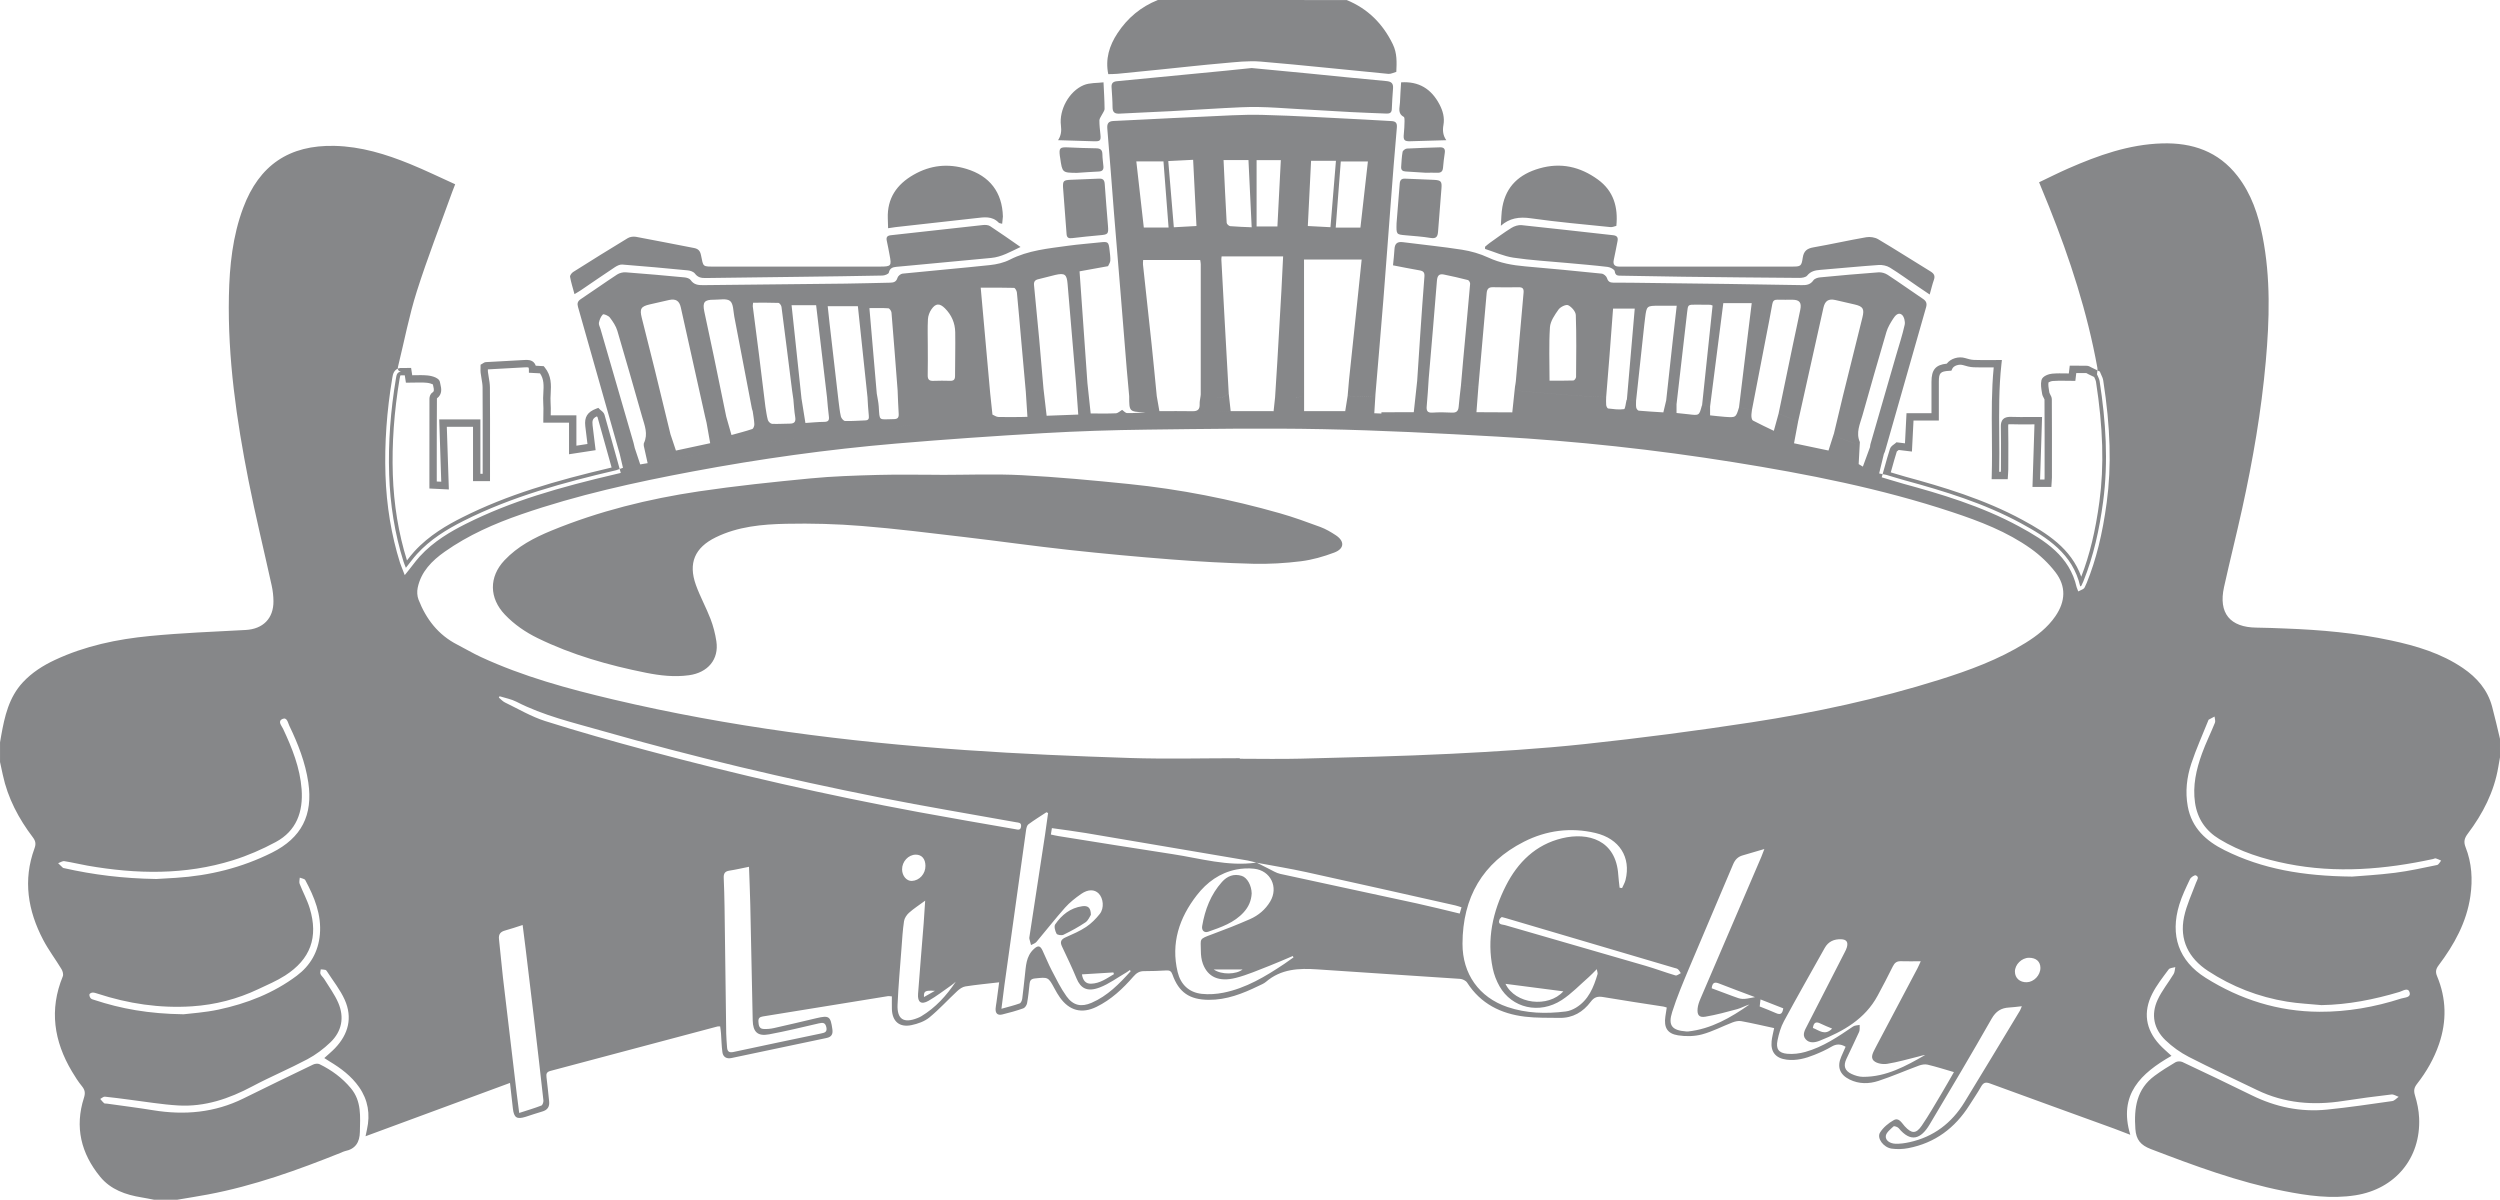 <!-- Generator: Adobe Illustrator 23.0.4, SVG Export Plug-In  -->
<svg version="1.1" xmlns="http://www.w3.org/2000/svg" xmlns:xlink="http://www.w3.org/1999/xlink" x="0px" y="0px"
	 width="339.985px" height="163.156px" viewBox="0 0 339.985 163.156" enable-background="new 0 0 339.985 163.156"
	 xml:space="preserve">
<path fill="#868789" d="M163.315,54.025c-0.015-0.05-0.03-0.099-0.047-0.148c0.009-0.078,0.025-0.156,0.025-0.234
	c0.003-5.904,0.005-11.808,0.002-17.712c0-0.198-0.052-0.396-0.078-0.575c-2.624,0-5.181,0-7.756,0
	c-0.011,0.249-0.043,0.433-0.023,0.612c0.392,3.648,0.798,7.294,1.183,10.943c0.245,2.319,0.463,4.641,0.692,6.961
	c-1.25,0-2.501,0-3.751,0.001c-0.112-1.227-0.233-2.453-0.333-3.681c-0.286-3.475-0.56-6.95-0.844-10.425
	c-0.293-3.579-0.599-7.157-0.885-10.736c-0.307-3.841-0.581-7.684-0.912-11.523c-0.062-0.72,0.155-1.026,0.856-1.056
	c1.467-0.063,2.933-0.142,4.399-0.214c2.514-0.123,5.027-0.26,7.542-0.362c2.746-0.112,5.497-0.322,8.24-0.255
	c4.638,0.114,9.271,0.41,13.906,0.635c1.231,0.06,2.46,0.141,3.69,0.208c0.572,0.031,0.801,0.234,0.742,0.888
	c-0.31,3.42-0.567,6.844-0.831,10.268c-0.335,4.338-0.645,8.678-0.992,13.015c-0.344,4.311-0.72,8.62-1.082,12.93
	c-0.178,0.142-0.357,0.409-0.533,0.407c-1.085-0.011-2.169-0.083-3.253-0.135c0.062-0.731,0.113-1.463,0.189-2.193
	c0.393-3.753,0.794-7.505,1.189-11.258c0.175-1.662,0.345-3.325,0.528-5.094c-2.66,0-5.251,0-7.841,0
	c-0.06,0.409-0.172,0.817-0.173,1.226c-0.012,5.476-0.006,10.952-0.01,16.428c-0.001,0.993-0.086,1.074-1.078,1.08
	c-0.891,0.006-1.782,0-2.672-0.001c0.099-1.568,0.203-3.136,0.296-4.705c0.192-3.27,0.382-6.539,0.565-9.809
	c0.086-1.532,0.153-3.065,0.231-4.643c-2.863,0-5.6,0-8.364,0c-0.015,0.176-0.042,0.303-0.035,0.429
	c0.142,2.669,0.286,5.338,0.434,8.007c0.188,3.401,0.378,6.802,0.568,10.203c-0.277,0.173-0.547,0.477-0.834,0.495
	C165.285,54.063,164.299,54.025,163.315,54.025z M154.533,21.947c0.35,3.094,0.687,6.071,1.018,8.999c1.154,0,2.213,0,3.369,0
	c-0.237-3.065-0.465-6.023-0.695-8.999C156.995,21.947,155.829,21.947,154.533,21.947z M182.338,21.96
	c-0.227,2.967-0.454,5.927-0.689,8.992c1.188,0,2.248,0,3.36,0c0.334-2.957,0.671-5.936,1.017-8.992
	C184.774,21.96,183.629,21.96,182.338,21.96z M166.396,21.77c0.137,2.893,0.263,5.714,0.425,8.532
	c0.01,0.166,0.298,0.437,0.475,0.453c0.954,0.086,1.914,0.107,2.925,0.153c-0.149-3.118-0.292-6.112-0.437-9.138
	C168.639,21.77,167.599,21.77,166.396,21.77z M162.712,30.737c-0.154-3.066-0.302-6.002-0.453-9.004
	c-1.19,0.06-2.269,0.114-3.381,0.17c0.257,3.056,0.503,5.99,0.756,9.005C160.676,30.85,161.632,30.797,162.712,30.737z
	 M181.68,21.865c-1.145,0-2.227,0-3.381,0c-0.145,2.906-0.292,5.844-0.443,8.872c1.048,0.055,2.047,0.108,3.079,0.162
	C181.186,27.859,181.426,24.944,181.68,21.865z M170.889,21.776c0,3.064,0,6.06,0,9.018c0.967,0,1.848,0,2.831,0
	c0.157-3.042,0.31-6.004,0.465-9.018C173.009,21.776,171.972,21.776,170.889,21.776z M282.627,80.432l-0.216-0.574
	c-0.963-4.227-4.244-6.317-7.812-8.257c-5.149-2.803-10.819-4.467-15.729-5.807c-0.581-0.158-1.158-0.334-1.735-0.511l-1.232-0.371
	l0.389-1.377c0.23-0.83,0.462-1.66,0.727-2.479c0.099-0.307,0.35-0.485,0.551-0.629c0.059-0.042,0.117-0.083,0.167-0.127
	l0.169-0.151l1.16,0.14l0.208-4.098h3.396v-4.261c0-1.646,0.552-2.319,2.083-2.477c0.508-0.687,1.596-1.037,2.509-0.755
	c0.366,0.112,0.789,0.233,1.182,0.248c0.728,0.027,1.455,0.022,2.231,0.018l1.571-0.005l-0.062,0.555
	c-0.357,3.223-0.327,6.49-0.299,9.649c0.015,1.637,0.03,3.322-0.008,5h0.226c0.007-0.104,0.012-0.21,0.012-0.315l0.006-1.341
	c0.007-1.491,0.014-2.983-0.018-4.474c-0.007-0.328,0.022-0.743,0.321-1.037c0.297-0.292,0.711-0.311,1.045-0.305
	c0.855,0.031,1.713,0.024,2.587,0.019l1.654-0.006l-0.271,8.512h0.602c0.006-0.091,0.011-0.181,0.011-0.271l0.001-0.938
	c0.004-3.229,0.008-6.458-0.014-9.687c-0.006-0.031-0.062-0.136-0.101-0.205c-0.081-0.147-0.183-0.331-0.218-0.55l-0.035-0.208
	c-0.086-0.514-0.184-1.097-0.062-1.651c0.134-0.59,1.056-0.858,1.456-0.891c0.649-0.055,1.307-0.044,1.941-0.033
	c0.109,0.001,0.219,0.003,0.328,0.005l0.125-1.056l0.945-0.002c0.461-0.002,0.922-0.005,1.381,0.012
	c0.234,0.009,0.422,0.118,0.56,0.198l1.213,0.594l0.071,0.182c0.035,0.089,0.076,0.176,0.117,0.264
	c0.105,0.227,0.225,0.482,0.269,0.772c0.986,6.38,1.136,11.65,0.472,16.586c-0.578,4.301-1.441,7.772-2.716,10.924
	c-0.083,0.206-0.178,0.409-0.277,0.608c-0.088,0.176-0.234,0.247-0.313,0.286L282.627,80.432z M257.132,64.238l0.295,0.09
	c0.567,0.173,1.135,0.347,1.706,0.502c4.965,1.354,10.7,3.039,15.945,5.893c3.297,1.793,6.595,3.867,7.959,7.709
	c1.145-2.952,1.933-6.218,2.473-10.226c0.65-4.838,0.501-10.019-0.47-16.302c-0.022-0.149-0.103-0.32-0.187-0.502
	c-0.021-0.044-0.042-0.089-0.062-0.134l-0.762-0.368c-0.058-0.027-0.116-0.061-0.175-0.095c-0.041-0.023-0.103-0.06-0.126-0.067
	c-0.417-0.014-0.861-0.01-1.305-0.007h-0.063l-0.125,1.061h-0.444c-0.264,0-0.526-0.004-0.788-0.008
	c-0.64-0.013-1.245-0.021-1.845,0.029c-0.199,0.017-0.467,0.121-0.576,0.195c-0.054,0.348,0.018,0.773,0.087,1.186l0.036,0.214
	c0.007,0.047,0.062,0.146,0.106,0.228c0.1,0.18,0.223,0.404,0.225,0.68c0.021,3.231,0.018,6.463,0.014,9.694l-0.001,0.938
	c0,0.183-0.015,0.366-0.03,0.557l-0.049,0.713h-2.566l0.271-8.509l-0.613,0.003c-0.889,0.006-1.762,0.013-2.632-0.019
	c-0.22-0.01-0.295,0.017-0.312,0.023c0.005,0.006-0.021,0.083-0.017,0.297c0.031,1.5,0.024,3,0.018,4.499l-0.006,1.338
	c0,0.203-0.015,0.407-0.03,0.606l-0.045,0.708h-2.189l0.015-0.515c0.054-1.827,0.037-3.682,0.021-5.476
	c-0.027-3.009-0.056-6.114,0.247-9.211l-0.451,0.002c-0.79,0.005-1.535,0.01-2.275-0.018c-0.515-0.02-1.012-0.161-1.438-0.293
	c-0.547-0.167-1.274,0.071-1.466,0.486l-0.125,0.271l-0.298,0.019c-1.212,0.075-1.409,0.285-1.409,1.5v5.261h-3.444l-0.216,4.219
	l-1.793-0.216c-0.021,0.016-0.044,0.031-0.065,0.048c-0.068,0.048-0.171,0.121-0.196,0.155c-0.244,0.772-0.472,1.589-0.699,2.406
	L257.132,64.238z M55.043,78.213l-0.433-1.111c-0.081-0.201-0.152-0.379-0.21-0.562c-1.176-3.75-1.842-7.779-1.979-11.976
	c-0.14-4.239,0.174-8.675,0.93-13.186c0.076-0.458,0.203-1.215,1.094-1.334l1.463-0.005l0.151,0.993
	c0.098-0.002,0.194-0.004,0.292-0.006c0.593-0.011,1.205-0.023,1.816,0.034c0.062,0.006,1.547,0.157,1.664,0.919
	c0.015,0.095,0.038,0.193,0.062,0.295c0.117,0.499,0.311,1.324-0.475,1.904c-0.022,3.301-0.021,6.524-0.021,9.797v1.506l0.61,0.03
	l-0.276-8.473h5.598v7.394h0.311l0.002-3.292c0.002-2.816,0.005-5.633-0.015-8.447c-0.003-0.395-0.072-0.797-0.146-1.223
	c-0.044-0.257-0.088-0.514-0.118-0.771c-0.024-0.2-0.02-0.405-0.014-0.603l0.005-0.496l0.25-0.144
	c0.169-0.113,0.3-0.203,0.487-0.212l2.227-0.121c1.007-0.054,2.014-0.108,3.02-0.168c0.446-0.026,0.898-0.006,1.233,0.309
	c0.134,0.126,0.229,0.284,0.288,0.473l1.08,0.058l0.14,0.169c0.94,1.143,0.873,2.415,0.812,3.539
	c-0.023,0.438-0.046,0.852-0.015,1.251c0.04,0.501,0.03,0.99,0.021,1.509c-0.001,0.071-0.003,0.143-0.004,0.215h3.493v4.132
	l1.505-0.231l-0.056-0.452c-0.084-0.667-0.166-1.318-0.24-1.971c-0.142-1.234,0.284-1.923,1.471-2.374l0.303-0.115l0.229,0.229
	c0.041,0.041,0.09,0.079,0.138,0.118c0.176,0.142,0.395,0.318,0.478,0.606c0.565,1.97,1.112,3.944,1.658,5.919l0.548,1.977
	l-0.508,0.119c-7.879,1.841-14.398,3.707-20.606,6.828c-1.9,0.956-4.327,2.323-6.235,4.423c-0.334,0.368-0.639,0.764-0.97,1.19
	c-0.163,0.211-0.332,0.429-0.513,0.655L55.043,78.213z M54.511,51.04c-0.068,0.014-0.093,0.017-0.165,0.453
	c-0.754,4.496-1.062,8.865-0.925,13.038c0.134,4.097,0.781,8.028,1.925,11.684c0.333-0.43,0.644-0.828,0.982-1.201
	c2.019-2.223,4.548-3.649,6.526-4.644c6.161-3.099,12.6-4.972,20.321-6.791l-0.27-0.974c-0.545-1.972-1.091-3.942-1.655-5.909
	c0,0.001-0.001,0.001-0.001,0.001c-0.009,0-0.053-0.033-0.097-0.068c-0.529,0.253-0.643,0.538-0.564,1.213
	c0.073,0.649,0.155,1.297,0.238,1.96l0.176,1.419l-3.617,0.554v-4.296h-3.498v-0.5c0-0.252,0.005-0.495,0.009-0.733
	c0.01-0.494,0.019-0.96-0.017-1.412c-0.037-0.466-0.012-0.932,0.012-1.383c0.055-1.006,0.102-1.884-0.456-2.68l-1.507-0.08
	l-0.003-0.472c-0.001-0.179-0.04-0.224-0.04-0.224c-0.017-0.016-0.104-0.062-0.489-0.04c-1.008,0.061-2.017,0.114-3.025,0.168
	l-2.026,0.111c-0.003,0.115-0.004,0.232,0.01,0.348c0.029,0.241,0.07,0.48,0.111,0.72c0.077,0.447,0.157,0.909,0.16,1.385
	c0.02,2.818,0.017,5.638,0.015,8.456l-0.002,4.291h-2.311V58.04h-3.564l0.278,8.523l-2.646-0.128v-2.459
	c0-3.282-0.001-6.516,0.006-9.748c0.002-0.268,0.103-0.642,0.379-0.823c0.267-0.175,0.27-0.34,0.138-0.902
	c-0.018-0.077-0.035-0.153-0.051-0.228c-0.153-0.08-0.503-0.19-0.797-0.218c-0.553-0.054-1.11-0.041-1.7-0.03
	c-0.248,0.005-0.495,0.01-0.741,0.01H55.2l-0.152-0.997H54.511z M254.316,60.79c-0.318,0.868-0.636,1.737-0.978,2.669
	c-0.285-0.171-0.521-0.314-0.571-0.344c0.059-1.098,0.111-2.048,0.162-2.999c-0.196,0.076-0.427,0.259-0.584,0.209
	c-0.846-0.27-1.682-0.578-2.501-0.921c-0.18-0.075-0.281-0.342-0.418-0.52c-0.244,0.765-0.487,1.529-0.761,2.386
	c-1.546-0.325-3.09-0.649-4.688-0.985c0.192-1.026,0.372-1.989,0.553-2.952c-0.883-0.365-1.766-0.729-2.649-1.094
	c-0.205,0.744-0.411,1.489-0.649,2.35c-0.991-0.48-1.932-0.915-2.846-1.4c-0.136-0.072-0.193-0.376-0.205-0.577
	c-0.016-0.282,0.045-0.568,0.072-0.853c-0.585-0.122-1.17-0.243-1.756-0.365c-0.423,1.401-0.423,1.408-1.933,1.294
	c-0.667-0.05-1.331-0.133-2.002-0.202c0-0.432,0-0.816,0-1.201c-0.362-0.059-0.724-0.118-1.086-0.178
	c-0.013,0.022-0.032,0.043-0.039,0.067c-0.358,1.346-0.357,1.343-1.806,1.165c-0.535-0.066-1.072-0.114-1.632-0.173
	c0-0.427,0-0.812,0-1.197c-0.47-0.167-0.94-0.334-1.41-0.501c-0.12,0.504-0.24,1.009-0.384,1.614
	c-1.12-0.072-2.235-0.131-3.345-0.233c-0.13-0.012-0.311-0.254-0.341-0.413c-0.056-0.304-0.021-0.624-0.023-0.938
	c-0.417-0.052-0.833-0.105-1.25-0.157c-0.016,0.021-0.039,0.04-0.045,0.063c-0.112,0.432-0.172,1.214-0.341,1.238
	c-0.706,0.101-1.446-0.006-2.168-0.09c-0.108-0.012-0.243-0.301-0.261-0.472c-0.037-0.358-0.005-0.722-0.001-1.084
	c-1.298-0.056-2.598-0.081-3.893-0.176c-2.366-0.173-4.73-0.386-7.094-0.586c-0.541-0.046-1.123-0.012-1.414-0.628
	c-0.122,1.158-0.245,2.317-0.367,3.475c-1.625-0.008-3.249-0.016-4.874-0.024c0.088-1.15,0.176-2.3,0.264-3.45
	c-0.791-0.055-1.582-0.11-2.373-0.165c-0.105,0.957-0.231,1.912-0.309,2.872c-0.051,0.624-0.333,0.837-0.957,0.8
	c-0.861-0.051-1.729-0.056-2.589,0c-0.76,0.05-0.859-0.294-0.794-0.937c0.123-1.22,0.18-2.447,0.264-3.67
	c-0.37,0.935-0.994,0.461-1.565,0.281c-0.155,1.424-0.309,2.848-0.464,4.273c-0.565,0.102-1.131,0.203-1.696,0.305
	c3.901,0.207,7.811,0.316,11.702,0.642c7.967,0.667,15.936,1.345,23.882,2.213c8.918,0.974,17.75,2.534,26.5,4.531
	c0.965,0.22,1.933,0.425,2.9,0.637c0.214-0.882,0.427-1.764,0.641-2.646C255.568,61.423,254.942,61.107,254.316,60.79z
	 M134.967,56.383c-0.101-0.945-0.201-1.891-0.302-2.836c-3.765,0.16-7.532,0.3-11.295,0.497c-0.783,0.041-1.262-0.106-1.3-0.964
	c0.046,1.066,0.076,2.133,0.146,3.198c0.033,0.502-0.142,0.716-0.649,0.721c-2.122,0.02-1.927,0.356-2.065-1.722
	c-0.039-0.593-0.177-1.18-0.27-1.77c-0.165,0.922-0.452,1.04-1.258,0.518c0.055,0.83,0.082,1.664,0.177,2.489
	c0.05,0.431-0.035,0.646-0.496,0.66c-0.911,0.028-1.823,0.113-2.731,0.081c-0.204-0.007-0.513-0.369-0.57-0.615
	c-0.164-0.702-0.224-1.428-0.325-2.145c-0.553-0.052-1.2,0.208-1.564-0.471c0.081,0.858,0.138,1.719,0.253,2.572
	c0.071,0.527-0.039,0.773-0.629,0.778c-0.831,0.006-1.662,0.093-2.559,0.15c-0.189-1.182-0.364-2.279-0.54-3.377
	c-0.147,0.207-0.278,0.564-0.447,0.583c-0.199,0.022-0.431-0.247-0.648-0.391c0.076,0.776,0.11,1.558,0.24,2.325
	c0.107,0.627-0.029,0.949-0.716,0.949c-0.808-0.001-1.619,0.071-2.424,0.028c-0.205-0.011-0.507-0.301-0.569-0.518
	c-0.169-0.594-0.234-1.217-0.34-1.828c-0.575,0.207-1.15,0.414-1.725,0.621c0.081,0.592,0.196,1.182,0.225,1.776
	c0.011,0.221-0.129,0.601-0.287,0.655c-0.909,0.309-1.844,0.541-2.824,0.815c-0.25-0.878-0.482-1.692-0.714-2.507
	c-0.414,0.783-1.923,1.253-2.674,0.834c0.159,0.897,0.318,1.794,0.493,2.786c-1.551,0.333-3.072,0.66-4.659,1.002
	c-0.254-0.76-0.497-1.49-0.741-2.219c-0.246,0.233-0.453,0.571-0.744,0.679c-0.945,0.347-1.92,0.609-2.884,0.904
	c0.174,0.783,0.348,1.566,0.521,2.348c6.045-1.05,12.071-2.227,18.139-3.114c5.706-0.834,11.45-1.42,17.189-2.004
	c3.834-0.39,7.687-0.587,11.532-0.87C134.945,56.794,134.956,56.589,134.967,56.383z M177.165,36.517
	c-0.012,5.476-0.006,10.952-0.01,16.428c-0.001,0.993-0.086,1.074-1.078,1.08c-0.891,0.006-1.782,0-2.672-0.001
	c-0.068,0.631-0.136,1.261-0.204,1.892c1.383,0,2.766-0.001,4.149-0.001c-0.004-6.874-0.008-13.749-0.011-20.623
	C177.277,35.7,177.165,36.109,177.165,36.517z M140.497,53.229c-0.323,0.054-0.663,0.007-0.996,0.005
	c0.074,1.151,0.149,2.302,0.223,3.454c0.87-0.049,1.741-0.098,2.611-0.147c-0.142-1.22-0.283-2.441-0.425-3.661
	C141.44,52.999,140.974,53.15,140.497,53.229z M183.552,56.169c1.114,0.031,2.229,0.024,3.343,0.029
	c0.054-0.878,0.109-1.757,0.163-2.635c-0.178,0.142-0.357,0.409-0.533,0.407c-1.085-0.011-2.169-0.083-3.253-0.135
	c-0.11,0.693-0.22,1.386-0.33,2.078C183.146,56.003,183.347,56.164,183.552,56.169z M153.563,53.873
	c-0.001,2.102-0.001,2.102,2.042,2.207c0.051,0.003,0.103,0.012,0.154,0.018c0.637-0.061,1.273-0.122,1.91-0.183
	c-0.118-0.681-0.237-1.362-0.355-2.043C156.064,53.872,154.813,53.872,153.563,53.873z M166.265,54
	c-0.98,0.063-1.966,0.025-2.95,0.025c-0.013,0.465-0.018,0.931-0.041,1.396c-0.021,0.429,0.165,0.613,0.598,0.597
	c1.164-0.045,2.328-0.075,3.492-0.111c-0.089-0.801-0.177-1.602-0.266-2.402C166.821,53.678,166.552,53.982,166.265,54z
	 M148.325,56.229c-0.147-1.375-0.294-2.75-0.441-4.125c-0.022,0.444-0.121,0.784-0.683,0.82c-0.713,0.046-0.722-0.5-0.882-0.936
	c0.106,1.464,0.211,2.928,0.317,4.392C147.199,56.329,147.762,56.279,148.325,56.229z M84.277,61.728
	c0.148,0.631,0.296,1.262,0.444,1.894c0.782-0.155,1.563-0.309,2.345-0.464c-0.248-0.746-0.496-1.491-0.744-2.237
	C85.64,61.189,84.958,61.459,84.277,61.728z M338.905,96.07c-0.613-2.264-2.058-3.921-3.958-5.215
	c-2.964-2.018-6.328-3.017-9.78-3.758c-4.733-1.016-9.537-1.444-14.367-1.624c-1.311-0.049-2.621-0.109-3.932-0.121
	c-3.601-0.034-5.195-1.974-4.414-5.509c0.786-3.559,1.682-7.093,2.465-10.652c1.454-6.613,2.611-13.278,3.212-20.026
	c0.506-5.683,0.675-11.369-0.435-17.012c-0.582-2.961-1.526-5.788-3.405-8.211c-2.602-3.355-6.149-4.562-10.263-4.44
	c-4.522,0.134-8.684,1.627-12.763,3.412c-1.317,0.576-2.601,1.228-3.962,1.875c0.477,1.165,0.929,2.248,1.365,3.338
	c2.841,7.101,5.198,14.349,6.563,21.892c0.051,0.281-0.033,0.587-0.053,0.881c0.122,0.309,0.308,0.608,0.357,0.928
	c0.843,5.46,1.213,10.92,0.47,16.444c-0.5,3.716-1.28,7.329-2.685,10.803c-0.078,0.194-0.167,0.384-0.261,0.572
	c-0.019,0.038-0.082,0.053-0.161,0.1c-1.011-4.437-4.455-6.625-8.059-8.586c-4.988-2.713-10.387-4.362-15.838-5.849
	c-0.833-0.227-1.655-0.491-2.483-0.737c-0.321-0.063-0.643-0.126-0.965-0.188c-0.967-0.212-1.935-0.416-2.9-0.637
	c-8.75-1.996-17.581-3.556-26.5-4.531c-7.947-0.868-15.916-1.546-23.883-2.213c-3.891-0.326-7.8-0.435-11.702-0.642
	c-0.903-0.041-1.806-0.083-2.708-0.124c-0.322-0.014-0.643-0.028-0.965-0.042c-1.115-0.006-2.229,0.002-3.344-0.029
	c-0.205-0.006-0.406-0.166-0.609-0.255c-1.865,0-3.729,0.001-5.594,0.001c-1.383,0-2.766,0-4.149,0.001
	c-1.945-0.003-3.89-0.006-5.835-0.008c-1.164,0.036-2.328,0.065-3.492,0.11c-0.433,0.017-0.619-0.168-0.598-0.597
	c0.022-0.465,0.028-0.931,0.041-1.396c-0.015-0.05-0.03-0.099-0.047-0.149c-0.044,0.358-0.139,0.718-0.122,1.074
	c0.033,0.699-0.242,0.986-0.955,0.971c-1.507-0.03-3.015-0.008-4.522-0.007c-0.637,0.061-1.273,0.122-1.91,0.183
	c-0.828,0.033-1.656,0.1-2.483,0.077c-0.228-0.006-0.449-0.283-0.673-0.436c-0.284,0.164-0.563,0.454-0.854,0.468
	c-1.139,0.055-2.282,0.022-3.424,0.022c-0.563,0.05-1.126,0.1-1.689,0.151c-1.434,0.053-2.867,0.107-4.301,0.161
	c-0.87,0.049-1.741,0.098-2.611,0.147c-0.283,0.007-0.565,0.014-0.847,0.021c-1.315,0.097-2.629,0.194-3.943,0.291
	c-3.845,0.283-7.698,0.479-11.532,0.87c-5.739,0.584-11.484,1.17-17.189,2.004c-6.069,0.887-12.094,2.064-18.139,3.114
	c-0.336,0.057-0.672,0.113-1.008,0.169c-0.782,0.155-1.563,0.309-2.345,0.464c-0.308,0.109-0.616,0.217-0.923,0.326
	c-7.114,1.663-14.149,3.566-20.718,6.87c-2.355,1.185-4.587,2.558-6.381,4.533c-0.506,0.557-0.948,1.174-1.503,1.87
	c-0.126-0.326-0.238-0.573-0.318-0.83c-1.209-3.855-1.824-7.811-1.956-11.841c-0.144-4.392,0.196-8.753,0.923-13.086
	c0.072-0.428,0.121-0.849,0.668-0.922c-0.525-0.118-0.434-0.486-0.344-0.852c0.824-3.359,1.47-6.776,2.515-10.065
	c1.451-4.569,3.202-9.042,4.826-13.555c0.105-0.291,0.223-0.577,0.392-1.009c-2.073-0.937-4.074-1.912-6.13-2.752
	c-3.29-1.344-6.67-2.384-10.269-2.468c-6.172-0.145-10.254,2.615-12.427,8.414c-1.446,3.86-1.863,7.89-1.947,11.976
	c-0.174,8.492,1.033,16.843,2.67,25.136c0.944,4.782,2.109,9.52,3.152,14.283c0.15,0.686,0.23,1.4,0.237,2.103
	c0.023,2.362-1.431,3.796-3.779,3.921c-4.345,0.232-8.698,0.402-13.026,0.82c-4.448,0.429-8.816,1.34-12.908,3.254
	c-1.628,0.761-3.13,1.715-4.364,3.041c-1.898,2.041-2.479,4.623-2.949,7.249c-0.055,0.306-0.106,0.613-0.159,0.92
	c0,0.892,0,1.785,0,2.677c0.126,0.583,0.254,1.165,0.379,1.748c0.677,3.165,2.158,5.949,4.092,8.503
	c0.379,0.5,0.432,0.903,0.216,1.491c-1.587,4.327-0.899,8.471,1.182,12.44c0.727,1.387,1.686,2.65,2.498,3.994
	c0.161,0.267,0.277,0.708,0.17,0.969c-1.866,4.54-1.204,8.825,1.245,12.938c0.415,0.697,0.854,1.39,1.367,2.016
	c0.413,0.505,0.466,0.932,0.265,1.559c-1.28,3.979-0.397,7.565,2.202,10.738c1.436,1.753,3.472,2.459,5.647,2.812
	c0.563,0.091,1.12,0.21,1.68,0.316c1.05,0,2.1,0,3.15,0c1.388-0.236,2.781-0.453,4.165-0.713c6.27-1.178,12.236-3.331,18.135-5.695
	c0.17-0.068,0.334-0.167,0.511-0.202c1.438-0.288,2.009-1.211,2.035-2.621c0.038-2.073,0.249-4.161-1.22-5.926
	c-1.18-1.419-2.631-2.48-4.274-3.282c-0.229-0.112-0.62-0.063-0.866,0.055c-3.168,1.521-6.329,3.056-9.48,4.612
	c-3.911,1.932-8.012,2.295-12.267,1.601c-2.094-0.342-4.201-0.604-6.303-0.902c-0.13-0.019-0.299,0.013-0.382-0.059
	c-0.194-0.166-0.347-0.381-0.517-0.576c0.209-0.109,0.429-0.328,0.626-0.31c1.095,0.102,2.185,0.266,3.277,0.401
	c2.236,0.277,4.466,0.666,6.711,0.795c3.61,0.208,6.909-0.918,10.074-2.602c2.452-1.305,5.028-2.379,7.48-3.683
	c1.139-0.606,2.214-1.415,3.145-2.312c1.547-1.492,1.903-3.384,1.06-5.353c-0.489-1.141-1.254-2.166-1.908-3.235
	c-0.149-0.244-0.403-0.435-0.513-0.691c-0.075-0.174,0.016-0.419,0.034-0.633c0.213,0.021,0.431,0.024,0.637,0.073
	c0.087,0.021,0.166,0.13,0.221,0.216c0.816,1.275,1.792,2.48,2.403,3.847c1.086,2.43,0.508,4.669-1.316,6.581
	c-0.432,0.453-0.921,0.851-1.462,1.345c0.259,0.166,0.484,0.318,0.716,0.457c1.541,0.927,2.963,1.99,4.009,3.484
	c1.233,1.76,1.54,3.694,1.078,5.771c-0.06,0.271-0.114,0.543-0.193,0.921c6.588-2.432,13.056-4.82,19.643-7.251
	c0.149,1.324,0.267,2.411,0.395,3.498c0.146,1.239,0.531,1.486,1.732,1.111c0.751-0.234,1.492-0.504,2.249-0.716
	c0.732-0.205,1.029-0.658,0.946-1.399c-0.122-1.095-0.218-2.192-0.359-3.284c-0.06-0.467,0.04-0.711,0.541-0.844
	c7.578-2.005,15.152-4.028,22.727-6.045c0.073-0.019,0.156-0.002,0.352-0.002c0.037,0.3,0.089,0.618,0.113,0.937
	c0.065,0.86,0.071,1.728,0.193,2.58c0.094,0.656,0.584,0.915,1.223,0.781c4.312-0.905,8.62-1.827,12.934-2.725
	c0.697-0.145,0.888-0.537,0.797-1.189c-0.249-1.77-0.441-1.911-2.174-1.506c-1.915,0.447-3.827,0.911-5.746,1.338
	c-0.479,0.107-0.988,0.161-1.475,0.126c-0.569-0.041-0.632-0.511-0.662-0.992c-0.03-0.469,0.165-0.639,0.61-0.711
	c5.67-0.913,11.337-1.84,17.006-2.759c0.124-0.02,0.256,0.014,0.532,0.033c0,0.576-0.012,1.142,0.002,1.708
	c0.042,1.684,1.015,2.547,2.672,2.199c0.847-0.178,1.762-0.497,2.417-1.033c1.351-1.107,2.534-2.417,3.817-3.61
	c0.302-0.281,0.706-0.559,1.096-0.62c1.471-0.229,2.955-0.367,4.585-0.557c-0.131,0.976-0.246,1.843-0.363,2.71
	c-0.038,0.286-0.102,0.57-0.119,0.857c-0.039,0.655,0.264,0.959,0.903,0.807c0.968-0.23,1.93-0.505,2.868-0.834
	c0.227-0.08,0.459-0.431,0.506-0.69c0.16-0.876,0.252-1.765,0.341-2.651c0.047-0.464,0.226-0.671,0.726-0.724
	c1.816-0.192,1.81-0.211,2.672,1.381c0.224,0.414,0.458,0.828,0.732,1.211c1.286,1.799,2.979,2.244,4.97,1.271
	c1.993-0.973,3.581-2.467,5.017-4.119c0.41-0.472,0.812-0.744,1.453-0.739c1.022,0.009,2.045-0.044,3.067-0.096
	c0.432-0.022,0.639,0.124,0.792,0.551c0.872,2.446,2.328,3.427,4.928,3.448c2.438,0.019,4.62-0.844,6.757-1.881
	c0.354-0.171,0.741-0.316,1.033-0.566c2.055-1.762,4.475-1.872,7.01-1.694c6.461,0.454,12.927,0.843,19.389,1.288
	c0.336,0.023,0.786,0.241,0.959,0.511c1.845,2.88,4.595,4.236,7.862,4.63c1.554,0.188,3.138,0.141,4.709,0.167
	c1.796,0.03,3.2-0.803,4.236-2.192c0.487-0.653,0.96-0.768,1.712-0.639c2.713,0.466,5.439,0.862,8.159,1.288
	c0.127,0.02,0.248,0.07,0.469,0.133c-0.064,0.413-0.129,0.814-0.188,1.217c-0.218,1.484,0.249,2.336,1.724,2.566
	c1.056,0.165,2.221,0.149,3.246-0.125c1.43-0.382,2.769-1.099,4.161-1.632c0.367-0.14,0.81-0.243,1.183-0.175
	c1.488,0.272,2.962,0.62,4.479,0.947c-0.131,0.659-0.286,1.213-0.343,1.777c-0.15,1.484,0.561,2.329,2.048,2.516
	c1.321,0.166,2.558-0.169,3.759-0.651c0.801-0.322,1.598-0.678,2.34-1.117c0.643-0.381,1.217-0.398,1.916,0.013
	c-0.194,0.44-0.39,0.886-0.586,1.331c-0.612,1.388-0.228,2.457,1.132,3.126c1.277,0.629,2.63,0.607,3.917,0.186
	c1.861-0.61,3.662-1.401,5.502-2.079c0.364-0.134,0.814-0.218,1.179-0.132c1.165,0.277,2.309,0.644,3.586,1.013
	c-0.602,1.043-1.134,1.995-1.694,2.929c-0.877,1.461-1.718,2.947-2.678,4.352c-0.78,1.141-1.377,1.113-2.32,0.084
	c-0.414-0.451-0.784-1.228-1.494-0.83c-0.72,0.402-1.435,0.998-1.863,1.688c-0.471,0.76,0.47,2.03,1.584,2.186
	c0.737,0.103,1.524,0.074,2.256-0.067c3.635-0.698,6.354-2.737,8.314-5.839c0.533-0.843,1.102-1.665,1.591-2.532
	c0.303-0.536,0.609-0.644,1.195-0.429c5.638,2.068,11.287,4.106,16.931,6.157c0.68,0.247,1.351,0.518,2.162,0.829
	c-1.659-5.498,1.464-8.379,5.6-10.737c-0.579-0.542-1.144-1.007-1.634-1.542c-1.894-2.07-2.236-4.421-0.981-6.903
	c0.597-1.181,1.441-2.243,2.234-3.314c0.156-0.21,0.593-0.213,0.901-0.311c-0.07,0.314-0.065,0.673-0.222,0.934
	c-0.714,1.185-1.613,2.277-2.184,3.522c-0.926,2.014-0.52,3.956,1.067,5.484c0.93,0.895,2.028,1.68,3.176,2.271
	c3.053,1.571,6.179,3.002,9.269,4.504c3.749,1.822,7.679,2.122,11.743,1.487c2.174-0.34,4.359-0.621,6.544-0.879
	c0.311-0.037,0.655,0.208,0.983,0.323c-0.291,0.198-0.563,0.531-0.875,0.575c-2.957,0.421-5.914,0.86-8.884,1.161
	c-3.581,0.363-6.984-0.356-10.217-1.947c-3.129-1.54-6.278-3.04-9.433-4.526c-0.257-0.121-0.695-0.114-0.936,0.027
	c-0.97,0.569-1.926,1.173-2.832,1.838c-2.48,1.82-2.827,4.405-2.628,7.239c0.103,1.47,0.71,2.201,2.114,2.738
	c5.909,2.263,11.832,4.46,18.06,5.696c3.22,0.639,6.445,1.106,9.759,0.584c5.38-0.847,8.905-5.03,8.655-10.521
	c-0.047-1.035-0.265-2.084-0.568-3.077c-0.195-0.639-0.109-1.051,0.285-1.554c1.285-1.642,2.314-3.435,2.992-5.418
	c1.063-3.108,0.999-6.191-0.266-9.222c-0.249-0.596-0.164-0.984,0.208-1.479c2.122-2.819,3.806-5.852,4.32-9.409
	c0.328-2.269,0.193-4.516-0.654-6.66c-0.294-0.745-0.152-1.231,0.302-1.835c2.046-2.714,3.578-5.676,4.149-9.071
	c0.073-0.435,0.153-0.869,0.23-1.304c0-0.84,0-1.68,0-2.52C339.628,99.011,339.3,97.531,338.905,96.07z M8.707,118.063
	c-0.051-0.011-0.113-0.016-0.148-0.048c-0.221-0.204-0.436-0.414-0.653-0.622c0.283-0.1,0.583-0.32,0.845-0.28
	c1.06,0.162,2.104,0.427,3.161,0.611c6.638,1.157,13.256,1.296,19.759-0.733c2.01-0.627,3.982-1.483,5.837-2.484
	c2.807-1.513,3.737-4.103,3.51-7.174c-0.216-2.929-1.29-5.595-2.519-8.218c-0.196-0.42-0.788-1.025-0.079-1.343
	c0.618-0.278,0.733,0.521,0.926,0.924c1.184,2.463,2.18,4.988,2.583,7.72c0.652,4.418-0.913,7.529-4.945,9.54
	c-4.11,2.05-8.486,3.136-13.064,3.425c-1.046,0.066-2.092,0.125-2.661,0.159C16.703,119.468,12.682,118.957,8.707,118.063z
	 M43.5,127.09c-0.207,2.335-1.29,4.216-3.129,5.595c-3.175,2.382-6.813,3.796-10.663,4.617c-1.86,0.397-3.781,0.511-4.739,0.634
	c-4.784-0.066-8.505-0.751-12.137-1.948c-0.173-0.057-0.384-0.099-0.493-0.223c-0.119-0.135-0.207-0.368-0.178-0.536
	c0.019-0.108,0.27-0.242,0.421-0.246c0.227-0.006,0.462,0.074,0.685,0.147c4.179,1.369,8.458,2.013,12.855,1.724
	c3.143-0.207,6.152-0.984,9.001-2.335c1.229-0.583,2.499-1.116,3.639-1.846c3.464-2.218,4.556-5.214,3.359-9.153
	c-0.348-1.145-0.94-2.213-1.375-3.334c-0.092-0.238,0.009-0.552,0.022-0.831c0.257,0.108,0.646,0.145,0.749,0.336
	C42.754,121.998,43.74,124.381,43.5,127.09z M73.624,150.347c-0.944,0.365-1.918,0.651-3.016,1.007
	c-0.128-1-0.243-1.846-0.344-2.694c-0.627-5.256-1.258-10.511-1.871-15.768c-0.2-1.717-0.335-3.443-0.533-5.161
	c-0.079-0.681,0.197-1.018,0.832-1.19c0.754-0.203,1.492-0.464,2.384-0.747c0.142,1.12,0.276,2.142,0.399,3.165
	c0.393,3.251,0.789,6.503,1.172,9.755c0.429,3.643,0.853,7.286,1.253,10.932C73.927,149.876,73.788,150.284,73.624,150.347z
	 M104.603,140.663c2.264-0.425,4.508-0.964,6.752-1.49c0.553-0.13,0.886-0.115,1.026,0.536c0.144,0.669-0.269,0.741-0.73,0.838
	c-3.974,0.834-7.949,1.663-11.918,2.519c-0.618,0.134-0.825-0.109-0.859-0.658c-0.039-0.627-0.105-1.255-0.113-1.882
	c-0.08-5.742-0.147-11.483-0.227-17.225c-0.018-1.31-0.059-2.62-0.112-3.929c-0.023-0.562,0.157-0.876,0.758-0.967
	c0.867-0.131,1.723-0.335,2.68-0.527c0.063,1.813,0.138,3.483,0.175,5.154c0.116,5.242,0.212,10.484,0.329,15.725
	C102.4,140.357,103.041,140.956,104.603,140.663z M125.281,138.209c-0.156,0.094-0.326,0.168-0.496,0.236
	c-1.875,0.754-2.807,0.179-2.721-1.817c0.11-2.562,0.343-5.118,0.534-7.676c0.091-1.227,0.162-2.458,0.343-3.673
	c0.061-0.41,0.356-0.856,0.674-1.142c0.616-0.554,1.323-1.005,2.203-1.654c-0.077,1.17-0.128,2.112-0.202,3.052
	c-0.253,3.21-0.528,6.418-0.766,9.629c-0.084,1.14,0.431,1.507,1.425,0.939c1.086-0.621,2.083-1.399,3.114-2.116
	c0.209-0.145,0.396-0.322,0.593-0.484C128.712,135.404,127.225,137.043,125.281,138.209z M122.678,118.245
	c-0.016-1.077,0.854-2.017,1.869-2.018c0.807,0,1.298,0.568,1.309,1.517c0.014,1.092-0.817,2.015-1.851,2.058
	C123.297,119.831,122.691,119.12,122.678,118.245z M127.142,134.748c-0.597,0.34-1.014,0.576-1.487,0.845
	C125.612,134.777,125.802,134.668,127.142,134.748z M124.893,110.434c-12.42-2.304-24.728-5.107-36.926-8.386
	c-4.629-1.244-9.248-2.537-13.816-3.985c-1.902-0.603-3.665-1.654-5.477-2.53c-0.314-0.151-0.56-0.443-0.838-0.669
	c0.034-0.059,0.068-0.118,0.102-0.178c0.768,0.243,1.588,0.384,2.294,0.747c3.671,1.891,7.663,2.82,11.589,3.941
	c12.475,3.563,25.091,6.552,37.814,9.077c6.164,1.223,12.367,2.253,18.553,3.37c0.329,0.059,0.718,0.026,0.673,0.551
	c-0.051,0.61-0.475,0.446-0.815,0.387C133.661,111.992,129.271,111.246,124.893,110.434z M148.451,136.374
	c-1.406,0.608-2.505,0.377-3.41-0.879c-0.79-1.097-1.39-2.337-2.02-3.541c-0.461-0.881-0.824-1.814-1.254-2.712
	c-0.325-0.68-0.633-0.68-1.182-0.168c-1.074,1.001-1.058,2.341-1.213,3.632c-0.125,1.04-0.213,2.085-0.355,3.122
	c-0.032,0.23-0.177,0.57-0.352,0.633c-0.753,0.272-1.537,0.46-2.476,0.726c0.148-1.177,0.267-2.205,0.409-3.229
	c0.976-7.03,1.955-14.059,2.944-21.086c0.038-0.27,0.121-0.626,0.311-0.767c0.793-0.586,1.635-1.104,2.459-1.647
	c0.074,0.036,0.148,0.073,0.222,0.11c-0.138,0.987-0.264,1.976-0.415,2.962c-0.702,4.609-1.41,9.216-2.115,13.825
	c-0.015,0.103-0.04,0.215-0.018,0.313c0.064,0.287,0.151,0.57,0.228,0.855c0.249-0.141,0.563-0.226,0.737-0.431
	c1.303-1.541,2.538-3.14,3.879-4.647c0.637-0.716,1.415-1.329,2.206-1.878c0.952-0.661,1.818-0.625,2.377-0.058
	c0.637,0.646,0.779,1.981,0.155,2.772c-0.528,0.669-1.156,1.306-1.861,1.775c-0.864,0.575-1.84,0.993-2.795,1.417
	c-0.611,0.272-0.785,0.61-0.495,1.226c0.68,1.447,1.379,2.888,1.988,4.365c0.552,1.338,1.441,1.873,3.14,1.228
	c1.279-0.485,2.417-1.341,3.615-2.036c0.172-0.1,0.329-0.226,0.493-0.339c0.038,0.053,0.076,0.105,0.114,0.158
	C152.226,133.789,150.62,135.436,148.451,136.374z M151.413,132.246c0.025,0.077,0.051,0.154,0.076,0.231
	c-0.971,0.571-1.895,1.266-3.107,1.3c-0.741,0.021-1.112-0.442-1.247-1.269C148.587,132.419,150,132.333,151.413,132.246z
	 M174.648,131.088c-2.563,1.71-5.195,3.299-8.264,3.912c-0.961,0.192-1.988,0.264-2.959,0.157c-1.746-0.193-2.87-1.287-3.273-2.969
	c-0.939-3.918,0.217-7.366,2.612-10.451c1.369-1.763,3.13-3.039,5.363-3.486c0.785-0.157,1.625-0.196,2.42-0.111
	c2.252,0.241,3.351,2.518,2.191,4.462c-0.652,1.092-1.607,1.892-2.751,2.396c-1.678,0.738-3.386,1.411-5.106,2.044
	c-1.907,0.702-1.572,0.577-1.572,2.266c0,0.591,0.074,1.218,0.279,1.767c0.671,1.798,2.18,2.498,4.491,1.908
	c1.564-0.399,3.062-1.066,4.576-1.649c1.064-0.41,2.104-0.88,3.155-1.323c0.033,0.063,0.066,0.126,0.099,0.189
	C175.489,130.497,175.076,130.803,174.648,131.088z M168.988,131.838c-0.847,0.688-2.871,0.759-3.933,0
	C166.5,131.838,167.744,131.838,168.988,131.838z M198.51,124.24c-1.983-0.472-3.905-0.962-5.842-1.384
	c-6.189-1.347-12.385-2.66-18.572-4.016c-0.538-0.118-1.032-0.444-1.54-0.689c-0.548-0.265-1.088-0.547-1.631-0.822
	c-0.017-0.003-0.034-0.006-0.051-0.009l0.011-0.011c0,0-0.011,0.011-0.011,0.011c-0.01-0.002-0.019-0.005-0.029-0.008
	c-3.887,0.551-7.607-0.58-11.38-1.155c-5.177-0.788-10.345-1.631-15.516-2.454c-0.329-0.053-0.654-0.133-1.037-0.212
	c0.049-0.31,0.089-0.555,0.139-0.87c1.577,0.226,3.104,0.413,4.619,0.668c7.333,1.233,14.662,2.482,21.992,3.732
	c0.399,0.068,0.788,0.192,1.182,0.291c0.013-0.002,0.026-0.002,0.039-0.004c0.013,0.007,0.027,0.013,0.04,0.02
	c2.245,0.421,4.503,0.788,6.734,1.277c6.749,1.48,13.489,3.008,20.231,4.52c0.274,0.062,0.54,0.16,0.872,0.261
	C198.673,123.692,198.602,123.931,198.51,124.24z M217.26,132.469c-0.54,1.811-1.231,3.539-2.951,4.578
	c-0.415,0.25-0.907,0.449-1.383,0.508c-2.678,0.333-5.343,0.268-7.923-0.608c-3.866-1.312-6.122-4.51-6.112-8.605
	c0.016-6.287,2.721-11.011,8.356-13.872c3.054-1.551,6.35-1.984,9.719-1.19c3.267,0.769,4.861,3.309,4.096,6.393
	c-0.095,0.382-0.31,0.733-0.469,1.099c-0.112-0.016-0.224-0.032-0.336-0.048c-0.062-0.578-0.144-1.155-0.181-1.735
	c-0.303-4.772-4.097-5.845-7.645-4.991c-3.582,0.863-6.017,3.264-7.632,6.444c-1.794,3.534-2.628,7.298-1.791,11.272
	c0.175,0.833,0.496,1.67,0.915,2.411c1.687,2.977,5.422,3.85,8.46,1.879c1.346-0.873,2.479-2.077,3.699-3.142
	c0.333-0.291,0.631-0.622,1.074-1.064C217.22,132.186,217.298,132.345,217.26,132.469z M204.734,133.795
	c2.694,0.349,5.252,0.681,7.871,1.021C210.554,137.09,206.06,136.563,204.734,133.795z M223.75,131.334
	c-6.36-1.853-12.729-3.678-19.09-5.527c-0.363-0.105-1.027-0.025-0.73-0.773c0.054-0.137,0.211-0.234,0.297-0.324
	c0.246,0.065,0.399,0.102,0.549,0.146c7.634,2.254,15.269,4.508,22.902,6.764c0.176,0.052,0.381,0.079,0.511,0.19
	c0.163,0.138,0.264,0.351,0.391,0.531c-0.241,0.113-0.525,0.371-0.716,0.314C226.483,132.248,225.132,131.737,223.75,131.334z
	 M229.553,140.277c-0.077,0.009-0.157,0-0.235-0.006c-1.936-0.144-2.499-0.796-1.911-2.648c0.648-2.043,1.49-4.03,2.32-6.01
	c1.968-4.693,3.989-9.362,5.959-14.054c0.268-0.639,0.647-1.046,1.305-1.231c0.915-0.256,1.825-0.535,2.951-0.867
	c-0.198,0.517-0.289,0.782-0.4,1.039c-2.762,6.436-5.53,12.869-8.285,19.308c-0.183,0.427-0.35,0.886-0.393,1.343
	c-0.085,0.887,0.208,1.258,1.062,1.113c1.462-0.249,2.902-0.639,4.335-1.03c0.563-0.154,1.083-0.472,1.659-0.629
	C235.377,138.392,232.726,139.928,229.553,140.277z M235.643,135.47c-0.949-0.355-1.899-0.709-2.864-1.07
	c0.087-0.774,0.398-0.889,0.981-0.659c1.602,0.632,3.219,1.224,4.912,1.863C236.922,135.95,236.923,135.949,235.643,135.47z
	 M239.307,136.874c0.038-0.325,0.067-0.579,0.111-0.959c1.054,0.413,2.058,0.806,3.095,1.211c-0.099,0.633-0.295,0.963-0.973,0.658
	C240.826,137.463,240.09,137.191,239.307,136.874z M253.355,146.445c-0.527-0.003-1.09-0.174-1.572-0.402
	c-0.913-0.434-1.118-1.088-0.694-2.015c0.568-1.239,1.188-2.455,1.741-3.701c0.121-0.272,0.053-0.628,0.071-0.945
	c-0.3,0.067-0.656,0.054-0.892,0.215c-2.043,1.388-4.088,2.781-6.497,3.458c-0.786,0.221-1.653,0.328-2.462,0.254
	c-1.177-0.107-1.557-0.66-1.317-1.84c0.181-0.889,0.444-1.801,0.873-2.593c1.807-3.343,3.69-6.646,5.546-9.963
	c0.489-0.874,1.271-1.215,2.235-1.179c0.73,0.028,0.975,0.378,0.776,1.095c-0.062,0.224-0.172,0.438-0.279,0.647
	c-1.709,3.337-3.425,6.671-5.127,10.012c-0.294,0.577-0.712,1.232-0.212,1.827c0.501,0.597,1.269,0.478,1.911,0.222
	c3.216-1.282,6.163-2.932,7.89-6.131c0.71-1.315,1.405-2.639,2.065-3.979c0.239-0.485,0.535-0.725,1.085-0.707
	c0.855,0.027,1.712,0.007,2.715,0.007c-0.192,0.414-0.306,0.695-0.448,0.963c-1.825,3.455-3.653,6.908-5.48,10.361
	c-0.074,0.139-0.15,0.277-0.218,0.418c-0.283,0.588-0.776,1.303-0.23,1.802c0.402,0.368,1.222,0.497,1.804,0.405
	c1.417-0.224,2.804-0.634,4.202-0.978c0.321-0.079,0.632-0.196,0.971-0.223C259.174,144.983,256.52,146.46,253.355,146.445z
	 M249.158,139.881c-0.979,1.017-1.757,0.238-2.616-0.087c0.107-0.763,0.439-0.896,1.035-0.594
	C248.076,139.452,248.605,139.645,249.158,139.881z M257.819,143.792c-0.642,0.055-1.284,0.141-1.925,0.142
	c-0.147,0-0.295-0.291-0.443-0.448c0.195-0.146,0.416-0.441,0.58-0.412c0.606,0.108,1.192,0.323,1.786,0.497
	C257.818,143.646,257.818,143.719,257.819,143.792z M274.698,137.443c-2.51,4.153-5.005,8.315-7.541,12.452
	c-1.738,2.836-4.204,4.721-7.489,5.438c-0.634,0.138-1.298,0.236-1.942,0.205c-0.625-0.03-1.33-0.39-1.269-1.04
	c0.045-0.475,0.635-0.926,1.05-1.316c0.089-0.083,0.561,0.07,0.703,0.241c1.644,1.993,3.019,1.484,4.195-0.483
	c2.854-4.773,5.687-9.558,8.438-14.391c0.586-1.03,1.302-1.48,2.403-1.535c0.515-0.026,1.028-0.101,1.712-0.172
	C274.818,137.167,274.775,137.316,274.698,137.443z M275.622,133.579c-0.941,0.021-1.596-0.565-1.605-1.436
	c-0.01-0.971,0.921-1.891,1.917-1.893c0.962-0.002,1.546,0.514,1.549,1.373C277.488,132.623,276.599,133.557,275.622,133.579z
	 M279.522,83.801c-1.062,1.546-2.514,2.668-4.084,3.641c-3.643,2.259-7.632,3.722-11.694,4.998
	c-8.353,2.624-16.895,4.466-25.534,5.792c-7.54,1.157-15.112,2.145-22.697,2.957c-6.046,0.647-12.126,1.021-18.202,1.323
	c-6.809,0.338-13.629,0.483-20.445,0.662c-2.752,0.072-5.508,0.012-8.261,0.012c0-0.024,0-0.048,0-0.073
	c-4.984,0-9.973,0.131-14.952-0.031c-7.469-0.243-14.941-0.558-22.395-1.079c-16.111-1.126-32.104-3.159-47.847-6.875
	c-6.159-1.454-12.258-3.115-18.028-5.786c-1.093-0.506-2.131-1.13-3.204-1.68c-2.587-1.326-4.232-3.472-5.264-6.119
	c-0.187-0.48-0.218-1.093-0.113-1.602c0.453-2.199,1.935-3.682,3.683-4.915c3.201-2.256,6.751-3.816,10.434-5.088
	c7.584-2.62,15.395-4.342,23.264-5.818c9.158-1.718,18.379-3.006,27.662-3.796c6.662-0.567,13.335-1.029,20.01-1.415
	c4.712-0.273,9.434-0.424,14.153-0.482c7.949-0.097,15.902-0.222,23.848-0.064c7.916,0.157,15.829,0.567,23.736,1.011
	c10.768,0.606,21.484,1.771,32.135,3.478c10.059,1.612,20.043,3.57,29.736,6.784c3.767,1.249,7.484,2.665,10.739,4.99
	c1.24,0.885,2.399,1.981,3.324,3.188C281.007,79.744,280.903,81.79,279.522,83.801z M326.56,135.79
	c-3.616,1.168-7.327,1.822-11.129,1.805c-5.598-0.026-10.766-1.66-15.472-4.616c-3.684-2.313-4.861-5.781-3.589-9.95
	c0.365-1.195,0.92-2.338,1.457-3.472c0.121-0.255,0.627-0.588,0.792-0.515c0.521,0.232,0.165,0.629,0.032,0.99
	c-0.57,1.541-1.292,3.053-1.629,4.645c-0.667,3.153,0.632,5.639,3.24,7.353c3.275,2.152,6.889,3.555,10.766,4.187
	c1.546,0.252,3.123,0.32,4.685,0.472c3.639-0.062,7.147-0.762,10.606-1.795c0.446-0.133,1.151-0.654,1.366,0.045
	C327.914,135.682,327.022,135.641,326.56,135.79z M331.428,117.635c-1.897,0.391-3.794,0.814-5.713,1.058
	c-2.285,0.29-4.591,0.412-5.833,0.518c-6.739-0.069-12.222-1.039-17.349-3.587c-2.523-1.254-4.476-3.022-5.011-5.96
	c-0.361-1.982-0.139-3.945,0.482-5.82c0.657-1.984,1.524-3.898,2.3-5.842c0.019-0.048,0.034-0.116,0.072-0.137
	c0.26-0.145,0.525-0.281,0.788-0.419c0.024,0.28,0.15,0.601,0.057,0.834c-0.566,1.409-1.25,2.774-1.765,4.2
	c-0.779,2.157-1.289,4.37-0.944,6.701c0.322,2.17,1.446,3.798,3.293,4.926c2.857,1.746,6.009,2.719,9.262,3.366
	c6.648,1.323,13.246,0.768,19.81-0.649c0.128-0.028,0.268-0.119,0.377-0.088c0.25,0.07,0.484,0.198,0.724,0.302
	C331.796,117.245,331.643,117.591,331.428,117.635z M257.817,143.572c-0.594-0.175-1.18-0.39-1.786-0.497
	c-0.164-0.029-0.385,0.266-0.58,0.412c0.148,0.157,0.296,0.448,0.443,0.448c0.642-0.001,1.283-0.087,1.925-0.142
	C257.818,143.719,257.818,143.646,257.817,143.572z M187.868,56.063c-0.002,0.059-0.005,0.118-0.007,0.177
	c0.903,0.041,1.806,0.083,2.708,0.124c0.565-0.102,1.131-0.203,1.696-0.305C190.8,56.061,189.334,56.062,187.868,56.063z
	 M134.934,57c1.314-0.097,2.629-0.194,3.943-0.291c-1.039,0.004-2.079,0.03-3.116-0.004c-0.268-0.009-0.529-0.209-0.793-0.321
	C134.956,56.589,134.945,56.794,134.934,57z M189.412,6.012c-1.36-2.792-3.392-4.822-6.265-6.006
	C174.586,0.004,166.025,0.002,157.464,0c-2.31,0.921-4.12,2.435-5.491,4.514c-1.128,1.71-1.671,3.525-1.257,5.57
	c0.419-0.015,0.84-0.008,1.256-0.048c1.929-0.185,3.858-0.383,5.786-0.578c2.867-0.29,5.731-0.615,8.601-0.863
	c1.688-0.146,3.403-0.361,5.078-0.22c5.795,0.486,11.577,1.122,17.367,1.672c0.351,0.033,0.724-0.177,1.087-0.274
	C189.947,8.493,190.015,7.25,189.412,6.012z M131.438,22.97c-2.52-0.768-4.898-0.518-7.19,0.793
	c-2.309,1.321-3.607,3.21-3.513,5.938c0.015,0.445,0.027,0.89,0.041,1.335c0.337-0.05,0.673-0.111,1.011-0.149
	c3.646-0.408,7.292-0.804,10.937-1.222c1.103-0.127,2.195-0.315,3.088,0.611c0.089,0.092,0.273,0.092,0.477,0.154
	c0.038-0.373,0.069-0.68,0.1-0.987C136.302,26.143,134.59,23.93,131.438,22.97z M147.385,11.574
	c-1.985,0.826-3.379,3.355-3.104,5.499c0.097,0.754,0.01,1.379-0.39,1.991c1.618,0.049,3.236,0.094,4.854,0.148
	c0.87,0.029,0.992-0.094,0.909-0.89c-0.068-0.649-0.145-1.301-0.143-1.951c0.001-0.246,0.209-0.492,0.325-0.738
	c0.132-0.28,0.381-0.559,0.379-0.838c-0.008-1.2-0.089-2.399-0.144-3.599C149.171,11.31,148.193,11.238,147.385,11.574z
	 M217.294,24.409c-2.405-1.74-5.029-2.348-7.947-1.506c-2.701,0.778-4.513,2.385-5.03,5.222c-0.154,0.844-0.145,1.718-0.211,2.578
	c1.18-1.04,2.486-1.245,4.062-1.019c3.6,0.516,7.23,0.827,10.85,1.201c0.257,0.027,0.532-0.108,0.798-0.168
	C220.065,28.179,219.453,25.971,217.294,24.409z M196.3,16.992c0.176-0.975-0.069-1.902-0.54-2.796
	c-1.114-2.117-2.814-3.155-5.218-2.998c-0.053,0.913-0.122,1.826-0.153,2.74c-0.023,0.69-0.372,1.471,0.51,1.953
	c0.113,0.062,0.115,0.39,0.11,0.594c-0.014,0.574-0.034,1.15-0.096,1.721c-0.093,0.854,0.067,1.031,0.916,1.002
	c1.62-0.056,3.241-0.094,4.862-0.14C196.24,18.436,196.161,17.765,196.3,16.992z M127.789,64.571c-2.805,0-5.612-0.06-8.415,0.016
	c-3.063,0.084-6.134,0.179-9.182,0.475c-5.059,0.49-10.122,1.013-15.148,1.761c-6.867,1.022-13.591,2.686-20.035,5.332
	c-2.362,0.97-4.616,2.144-6.406,4.044c-2.131,2.262-2.081,5.146,0.064,7.392c1.292,1.353,2.808,2.386,4.454,3.191
	c4.675,2.285,9.646,3.693,14.73,4.71c1.928,0.386,3.871,0.609,5.86,0.334c2.547-0.353,4.083-2.145,3.712-4.613
	c-0.155-1.03-0.42-2.065-0.793-3.037c-0.601-1.564-1.424-3.046-1.99-4.621c-1.065-2.968-0.159-5.082,2.693-6.478
	c3.022-1.48,6.312-1.777,9.586-1.846c3.428-0.072,6.874,0.023,10.292,0.298c4.648,0.373,9.28,0.959,13.913,1.503
	c4.765,0.56,9.518,1.235,14.287,1.756c4.636,0.506,9.283,0.935,13.933,1.296c3.682,0.285,7.373,0.494,11.064,0.585
	c2.168,0.053,4.357-0.073,6.51-0.341c1.541-0.192,3.081-0.633,4.538-1.184c1.395-0.528,1.429-1.557,0.187-2.368
	c-0.655-0.428-1.347-0.837-2.076-1.107c-1.82-0.673-3.648-1.339-5.512-1.87c-6.726-1.915-13.571-3.269-20.529-3.977
	c-4.847-0.493-9.703-0.95-14.567-1.201c-3.714-0.192-7.446-0.038-11.17-0.038C127.789,64.58,127.789,64.575,127.789,64.571z
	 M86.321,60.92c-0.682,0.269-1.363,0.538-2.045,0.808c-1.888-6.662-3.774-13.324-5.67-19.983c-0.133-0.465-0.063-0.774,0.368-1.061
	c1.66-1.105,3.285-2.262,4.953-3.353c0.323-0.211,0.791-0.325,1.177-0.297c2.666,0.198,5.328,0.437,7.989,0.69
	c0.292,0.028,0.683,0.145,0.828,0.357c0.439,0.644,1.031,0.705,1.719,0.697c6.452-0.077,12.905-0.133,19.357-0.208
	c2.019-0.023,4.037-0.09,6.055-0.127c0.488-0.009,0.838-0.112,1.003-0.669c0.071-0.24,0.428-0.536,0.68-0.561
	c3.963-0.405,7.933-0.741,11.894-1.164c0.92-0.098,1.886-0.317,2.701-0.735c2.496-1.278,5.216-1.516,7.91-1.892
	c1.427-0.199,2.867-0.298,4.3-0.456c1.168-0.129,1.225-0.096,1.355,1.071c0.052,0.468,0.123,0.942,0.101,1.409
	c-0.012,0.255-0.2,0.502-0.309,0.753c-1.262,0.228-2.524,0.457-3.874,0.701c0.358,5.089,0.715,10.146,1.071,15.204
	c-0.022,0.444-0.121,0.784-0.683,0.82c-0.713,0.046-0.722-0.5-0.882-0.936c-0.379-4.466-0.761-8.931-1.136-13.397
	c-0.108-1.283-0.385-1.497-1.68-1.2c-0.766,0.176-1.519,0.405-2.286,0.576c-0.469,0.104-0.644,0.338-0.596,0.821
	c0.246,2.451,0.482,4.903,0.705,7.356c0.205,2.244,0.39,4.49,0.583,6.735c-0.471,0.12-0.936,0.271-1.413,0.35
	c-0.323,0.054-0.663,0.007-0.996,0.005c-0.201-2.243-0.404-4.486-0.603-6.73c-0.199-2.244-0.385-4.489-0.606-6.73
	c-0.023-0.228-0.244-0.62-0.383-0.624c-1.484-0.046-2.97-0.028-4.537-0.028c0.438,4.889,0.866,9.658,1.294,14.426
	c-3.765,0.16-7.532,0.3-11.295,0.497c-0.783,0.041-1.262-0.106-1.3-0.964c-0.272-3.525-0.538-7.05-0.833-10.573
	c-0.018-0.212-0.262-0.567-0.42-0.579c-0.825-0.059-1.656-0.027-2.583-0.027c0.093,1.082,0.175,2.04,0.258,2.998
	c0.247,2.869,0.494,5.738,0.741,8.607c-0.165,0.922-0.452,1.04-1.258,0.518c-0.437-4.131-0.874-8.261-1.31-12.385
	c-1.414,0-2.711,0-4.102,0c0.091,0.846,0.169,1.621,0.259,2.395c0.401,3.487,0.805,6.974,1.208,10.46
	c-0.553-0.052-1.2,0.208-1.564-0.471c-0.493-4.175-0.986-8.35-1.478-12.517c-1.141,0-2.193,0-3.34,0
	c0.157,1.462,0.305,2.837,0.451,4.212c0.298,2.809,0.595,5.618,0.893,8.428c-0.147,0.207-0.278,0.564-0.447,0.583
	c-0.199,0.022-0.431-0.247-0.648-0.391c-0.06-0.414-0.127-0.828-0.18-1.243c-0.477-3.791-0.946-7.582-1.442-11.37
	c-0.026-0.2-0.267-0.526-0.419-0.532c-1.141-0.045-2.284-0.025-3.439-0.025c-0.022,0.242-0.059,0.373-0.043,0.498
	c0.277,2.18,0.567,4.359,0.841,6.54c0.297,2.362,0.582,4.725,0.872,7.088c-0.575,0.207-1.15,0.414-1.725,0.621
	c-0.039-0.125-0.091-0.247-0.115-0.375c-0.797-4.162-1.586-8.325-2.389-12.486c-0.142-0.737-0.11-1.741-0.571-2.12
	c-0.466-0.383-1.444-0.164-2.198-0.172c-1.295-0.014-1.574,0.328-1.308,1.608c0.426,2.049,0.878,4.091,1.305,6.14
	c0.566,2.713,1.118,5.429,1.675,8.144c-0.414,0.783-1.923,1.253-2.674,0.834c-0.067-0.28-0.137-0.558-0.2-0.839
	c-1.102-4.952-2.202-9.905-3.306-14.857c-0.198-0.886-0.681-1.19-1.594-0.993c-0.869,0.188-1.734,0.395-2.601,0.593
	c-1.223,0.28-1.419,0.593-1.113,1.822c0.589,2.36,1.193,4.716,1.775,7.078c0.719,2.919,1.422,5.842,2.131,8.764
	c-0.246,0.233-0.453,0.571-0.744,0.679c-0.945,0.347-1.92,0.609-2.884,0.904c0.006-0.131-0.029-0.281,0.023-0.39
	c0.587-1.237,0.091-2.391-0.246-3.562c-1.12-3.898-2.212-7.804-3.369-11.69c-0.194-0.653-0.606-1.267-1.025-1.817
	c-0.194-0.255-0.847-0.516-0.945-0.42c-0.282,0.277-0.454,0.719-0.54,1.124c-0.053,0.25,0.127,0.55,0.207,0.826
	c1.501,5.174,3.004,10.349,4.504,15.524C86.227,60.46,86.269,60.692,86.321,60.92z M126.173,47.018c0,1.336,0.021,2.672-0.01,4.007
	c-0.013,0.586,0.205,0.794,0.78,0.768c0.758-0.034,1.519-0.023,2.278-0.005c0.462,0.011,0.659-0.164,0.659-0.642
	c0-1.99,0.057-3.981,0.024-5.971c-0.021-1.246-0.502-2.353-1.393-3.241c-0.726-0.723-1.269-0.7-1.841,0.13
	c-0.262,0.38-0.451,0.882-0.476,1.34C126.129,44.606,126.173,45.814,126.173,47.018z M228,54.97c-0.47-0.167-0.94-0.334-1.41-0.501
	c0.294-2.682,0.585-5.365,0.882-8.047c0.175-1.579,0.36-3.156,0.552-4.844c-0.856,0-1.61,0-2.364,0c-1.724,0-1.725,0-1.937,1.667
	c-0.04,0.312-0.079,0.624-0.112,0.936c-0.372,3.439-0.743,6.878-1.114,10.318c-0.417-0.052-0.833-0.105-1.25-0.157
	c0.355-4.112,0.71-8.224,1.068-12.378c-1.002,0-1.951,0-2.947,0c-0.166,2.204-0.322,4.343-0.489,6.481
	c-0.144,1.851-0.299,3.701-0.449,5.552c-1.298-0.056-2.598-0.081-3.893-0.176c-2.366-0.173-4.73-0.386-7.094-0.586
	c-0.541-0.046-1.123-0.012-1.414-0.628c0.04-0.258,0.095-0.514,0.118-0.773c0.349-4.011,0.684-8.024,1.051-12.033
	c0.053-0.584-0.159-0.746-0.69-0.738c-1.154,0.017-2.309,0.028-3.463-0.004c-0.615-0.017-0.821,0.25-0.87,0.828
	c-0.362,4.241-0.746,8.481-1.122,12.721c-0.791-0.055-1.582-0.11-2.373-0.165c0.1-1.148,0.194-2.297,0.3-3.444
	c0.319-3.468,0.648-6.936,0.95-10.406c0.014-0.166-0.159-0.471-0.298-0.507c-1.086-0.281-2.181-0.526-3.28-0.753
	c-0.681-0.14-0.886,0.199-0.939,0.863c-0.35,4.439-0.741,8.874-1.119,13.31c-0.37,0.935-0.994,0.461-1.565,0.281
	c0.14-2.116,0.274-4.233,0.42-6.348c0.18-2.613,0.357-5.226,0.565-7.836c0.043-0.535-0.14-0.746-0.649-0.833
	c-1.212-0.206-2.417-0.455-3.624-0.687c0.069-0.73,0.163-1.459,0.2-2.19c0.04-0.764,0.377-1.061,1.153-0.959
	c2.675,0.35,5.365,0.606,8.029,1.026c1.224,0.193,2.464,0.548,3.585,1.07c1.609,0.749,3.276,1.042,5.008,1.194
	c3.471,0.304,6.94,0.63,10.406,0.989c0.267,0.028,0.641,0.343,0.719,0.599c0.146,0.482,0.413,0.626,0.853,0.627
	c0.787,0.001,1.574,0,2.36,0.009c4.457,0.054,8.913,0.108,13.37,0.169c3.303,0.045,6.605,0.097,9.908,0.159
	c0.631,0.012,1.167-0.056,1.576-0.649c0.16-0.232,0.574-0.373,0.887-0.403c2.66-0.256,5.321-0.497,7.986-0.689
	c0.407-0.029,0.894,0.12,1.239,0.346c1.622,1.064,3.201,2.194,4.811,3.277c0.441,0.297,0.551,0.628,0.406,1.133
	c-1.869,6.528-3.726,13.06-5.589,19.59c-0.036,0.125-0.103,0.24-0.155,0.36c-0.626-0.317-1.252-0.634-1.878-0.951
	c0.017-0.129,0.018-0.263,0.054-0.387c1.162-4.026,2.327-8.051,3.491-12.077c0.4-1.384,0.858-2.756,1.167-4.16
	c0.093-0.423-0.078-1.12-0.387-1.367c-0.493-0.393-0.928,0.15-1.189,0.556c-0.362,0.565-0.724,1.164-0.912,1.8
	c-1.115,3.769-2.187,7.55-3.255,11.332c-0.335,1.184-0.917,2.354-0.357,3.63c-0.196,0.076-0.427,0.259-0.584,0.209
	c-0.846-0.27-1.682-0.578-2.501-0.921c-0.18-0.075-0.281-0.342-0.418-0.52c0.4-1.679,0.79-3.361,1.203-5.037
	c0.877-3.558,1.766-7.112,2.649-10.668c0.293-1.18,0.089-1.511-1.073-1.777c-0.867-0.198-1.732-0.407-2.601-0.6
	c-0.934-0.207-1.414,0.102-1.626,1.05c-1.151,5.16-2.299,10.321-3.447,15.481c-0.883-0.365-1.766-0.729-2.649-1.094
	c0.654-3.148,1.305-6.296,1.962-9.443c0.326-1.561,0.674-3.118,0.988-4.681c0.195-0.97-0.107-1.343-1.047-1.352
	c-0.681-0.007-1.362,0.019-2.042-0.007c-0.45-0.017-0.641,0.153-0.72,0.604c-0.271,1.545-0.581,3.082-0.878,4.622
	c-0.629,3.259-1.26,6.518-1.89,9.777c-0.585-0.122-1.17-0.243-1.756-0.365c0.403-3.323,0.806-6.646,1.21-9.968
	c0.169-1.389,0.342-2.778,0.518-4.206c-1.349,0-2.59,0-3.864,0c-0.605,4.729-1.202,9.397-1.8,14.065
	c-0.362-0.059-0.724-0.118-1.086-0.178c0.476-4.522,0.952-9.044,1.427-13.556c-0.163-0.057-0.235-0.103-0.307-0.104
	c-0.656-0.01-1.311-0.016-1.967-0.017c-1.087-0.001-1.069,0.003-1.188,1.048C228.968,46.643,228.482,50.807,228,54.97z
	 M210.728,51.766c1.118,0,2.185,0.017,3.249-0.022c0.131-0.005,0.358-0.31,0.359-0.477c0.021-2.806,0.062-5.615-0.036-8.418
	c-0.017-0.48-0.57-1.113-1.038-1.342c-0.289-0.141-1.058,0.228-1.309,0.583c-0.516,0.73-1.116,1.585-1.171,2.422
	C210.627,46.882,210.728,49.269,210.728,51.766z M166.763,9.608c-4.954,0.483-9.908,0.965-14.864,1.436
	c-0.518,0.049-0.765,0.27-0.735,0.796c0.053,0.915,0.134,1.831,0.136,2.747c0.002,0.702,0.31,0.904,0.967,0.867
	c2.328-0.128,4.659-0.213,6.988-0.337c2.407-0.127,4.812-0.293,7.219-0.416c1.543-0.079,3.09-0.171,4.633-0.148
	c1.754,0.026,3.506,0.168,5.258,0.267c2.459,0.139,4.917,0.293,7.376,0.423c1.596,0.084,3.194,0.136,4.791,0.203
	c0.416,0.018,0.721-0.081,0.744-0.582c0.043-0.942,0.09-1.885,0.168-2.825c0.058-0.701-0.219-0.951-0.929-1.014
	c-3.522-0.314-7.04-0.689-10.559-1.034c-2.555-0.25-5.111-0.488-7.741-0.738C169.107,9.366,167.936,9.493,166.763,9.608z
	 M134.648,30.754c-0.254-0.166-0.659-0.184-0.981-0.149c-4.169,0.45-8.335,0.928-12.504,1.383c-0.523,0.057-0.676,0.279-0.561,0.779
	c0.147,0.639,0.255,1.286,0.38,1.93c0.284,1.473,0.215,1.557-1.31,1.557c-7.451,0-14.902,0-22.354,0
	c-1.812,0-1.652,0.093-1.99-1.569c-0.118-0.582-0.387-0.851-0.953-0.959c-2.628-0.499-5.249-1.036-7.879-1.519
	c-0.355-0.065-0.817-0.006-1.12,0.177c-2.492,1.506-4.962,3.048-7.424,4.603c-0.208,0.132-0.46,0.466-0.426,0.66
	c0.132,0.757,0.372,1.496,0.602,2.356c0.389-0.237,0.635-0.373,0.867-0.531c1.541-1.046,3.072-2.107,4.625-3.135
	c0.291-0.192,0.677-0.384,1.002-0.359c2.978,0.232,5.954,0.501,8.927,0.793c0.338,0.033,0.771,0.186,0.957,0.435
	c0.387,0.518,0.851,0.614,1.434,0.605c4.301-0.064,8.601-0.11,12.902-0.166c3.724-0.049,7.447-0.094,11.17-0.172
	c0.305-0.006,0.826-0.207,0.865-0.396c0.127-0.617,0.527-0.737,1.015-0.79c0.782-0.084,1.566-0.143,2.349-0.217
	c3.522-0.331,7.045-0.665,10.567-0.994c1.391-0.13,2.561-0.818,3.978-1.487C137.286,32.552,135.985,31.626,134.648,30.754z
	 M262.999,38.059c0.198-0.556,0.006-0.86-0.471-1.152c-2.374-1.45-4.714-2.955-7.107-4.372c-0.444-0.263-1.104-0.362-1.619-0.273
	c-2.403,0.415-4.784,0.96-7.187,1.377c-0.883,0.153-1.32,0.507-1.454,1.417c-0.173,1.173-0.276,1.198-1.506,1.198
	c-5.354,0.001-10.708,0.001-16.061,0.001c-2.441,0-4.881-0.009-7.322,0.003c-0.694,0.003-0.961-0.262-0.799-0.965
	c0.188-0.817,0.324-1.647,0.495-2.469c0.107-0.512-0.033-0.775-0.604-0.837c-4.144-0.451-8.284-0.941-12.43-1.368
	c-0.447-0.046-0.988,0.128-1.38,0.371c-1.024,0.635-1.992,1.361-2.977,2.059c-0.219,0.155-0.415,0.341-0.622,0.512
	c0.001,0.098,0.003,0.196,0.004,0.294c1.283,0.408,2.54,0.991,3.854,1.187c2.408,0.36,4.849,0.491,7.277,0.718
	c1.853,0.173,3.709,0.32,5.557,0.542c0.349,0.042,0.914,0.344,0.945,0.582c0.082,0.64,0.449,0.603,0.878,0.61
	c2.78,0.046,5.559,0.106,8.339,0.14c5.299,0.065,10.598,0.123,15.898,0.16c0.361,0.003,0.865-0.076,1.057-0.315
	c0.491-0.61,1.102-0.721,1.803-0.778c2.639-0.214,5.274-0.478,7.915-0.661c0.506-0.035,1.107,0.089,1.533,0.352
	c1.294,0.798,2.523,1.701,3.779,2.561c0.491,0.336,0.987,0.665,1.632,1.1C262.65,39.257,262.79,38.646,262.999,38.059z
	 M191.126,31.994c1.147,0.105,2.302,0.176,3.436,0.366c0.795,0.134,0.959-0.23,1.006-0.878c0.143-1.958,0.307-3.915,0.462-5.873
	c0.074-0.931-0.059-1.1-1.018-1.15c-1.308-0.068-2.617-0.098-3.925-0.162c-0.505-0.025-0.699,0.203-0.734,0.686
	c-0.139,1.88-0.299,3.758-0.43,5.378C189.885,31.889,189.885,31.88,191.126,31.994z M145.049,31.848
	c0.036,0.493,0.3,0.59,0.747,0.537c1.274-0.151,2.55-0.285,3.828-0.398c1.053-0.093,1.139-0.169,1.056-1.253
	c-0.147-1.906-0.318-3.81-0.444-5.717c-0.036-0.538-0.246-0.75-0.775-0.724c-1.282,0.063-2.565,0.099-3.847,0.157
	c-0.973,0.044-1.068,0.155-1.052,0.976C144.733,27.67,144.895,29.758,145.049,31.848z M149.429,23.325
	c0.471-0.021,0.669-0.237,0.631-0.691c-0.046-0.548-0.135-1.096-0.14-1.644c-0.005-0.611-0.271-0.817-0.867-0.822
	c-1.284-0.01-2.568-0.072-3.851-0.126c-1.061-0.044-1.198,0.094-1.071,1.15c0.013,0.104,0.035,0.207,0.05,0.311
	c0.284,1.986,0.284,1.986,2.265,2.006C147.44,23.445,148.434,23.369,149.429,23.325z M195.47,23.494
	c0.478,0.018,0.728-0.171,0.77-0.667c0.058-0.678,0.137-1.355,0.24-2.027c0.084-0.551-0.121-0.784-0.674-0.763
	c-1.492,0.056-2.985,0.082-4.474,0.167c-0.212,0.012-0.553,0.265-0.588,0.451c-0.123,0.666-0.144,1.351-0.195,2.03
	c-0.031,0.425,0.181,0.615,0.604,0.636c0.967,0.05,1.934,0.122,2.67,0.169C194.527,23.49,194.999,23.476,195.47,23.494z
	 M205.663,56.081c-1.625-0.008-3.249-0.016-4.874-0.024C202.414,56.065,204.038,56.073,205.663,56.081z M147.174,123.242
	c-1.614,0.226-2.788,1.182-3.672,2.465c-0.186,0.27-0.015,0.903,0.18,1.269c0.094,0.177,0.695,0.268,0.943,0.147
	c1.029-0.503,2.047-1.051,2.994-1.692c0.387-0.262,0.586-0.803,0.735-1.02C148.341,123.442,147.962,123.131,147.174,123.242z
	 M168.871,119.115c-1.068-0.337-1.974,0.024-2.688,0.821c-1.531,1.709-2.315,3.772-2.695,6.001c-0.102,0.599,0.283,0.963,0.833,0.77
	c1.751-0.615,3.521-1.207,4.825-2.653c0.66-0.732,1.025-1.566,1.074-2.545C170.206,120.433,169.625,119.353,168.871,119.115z"/>
</svg>
